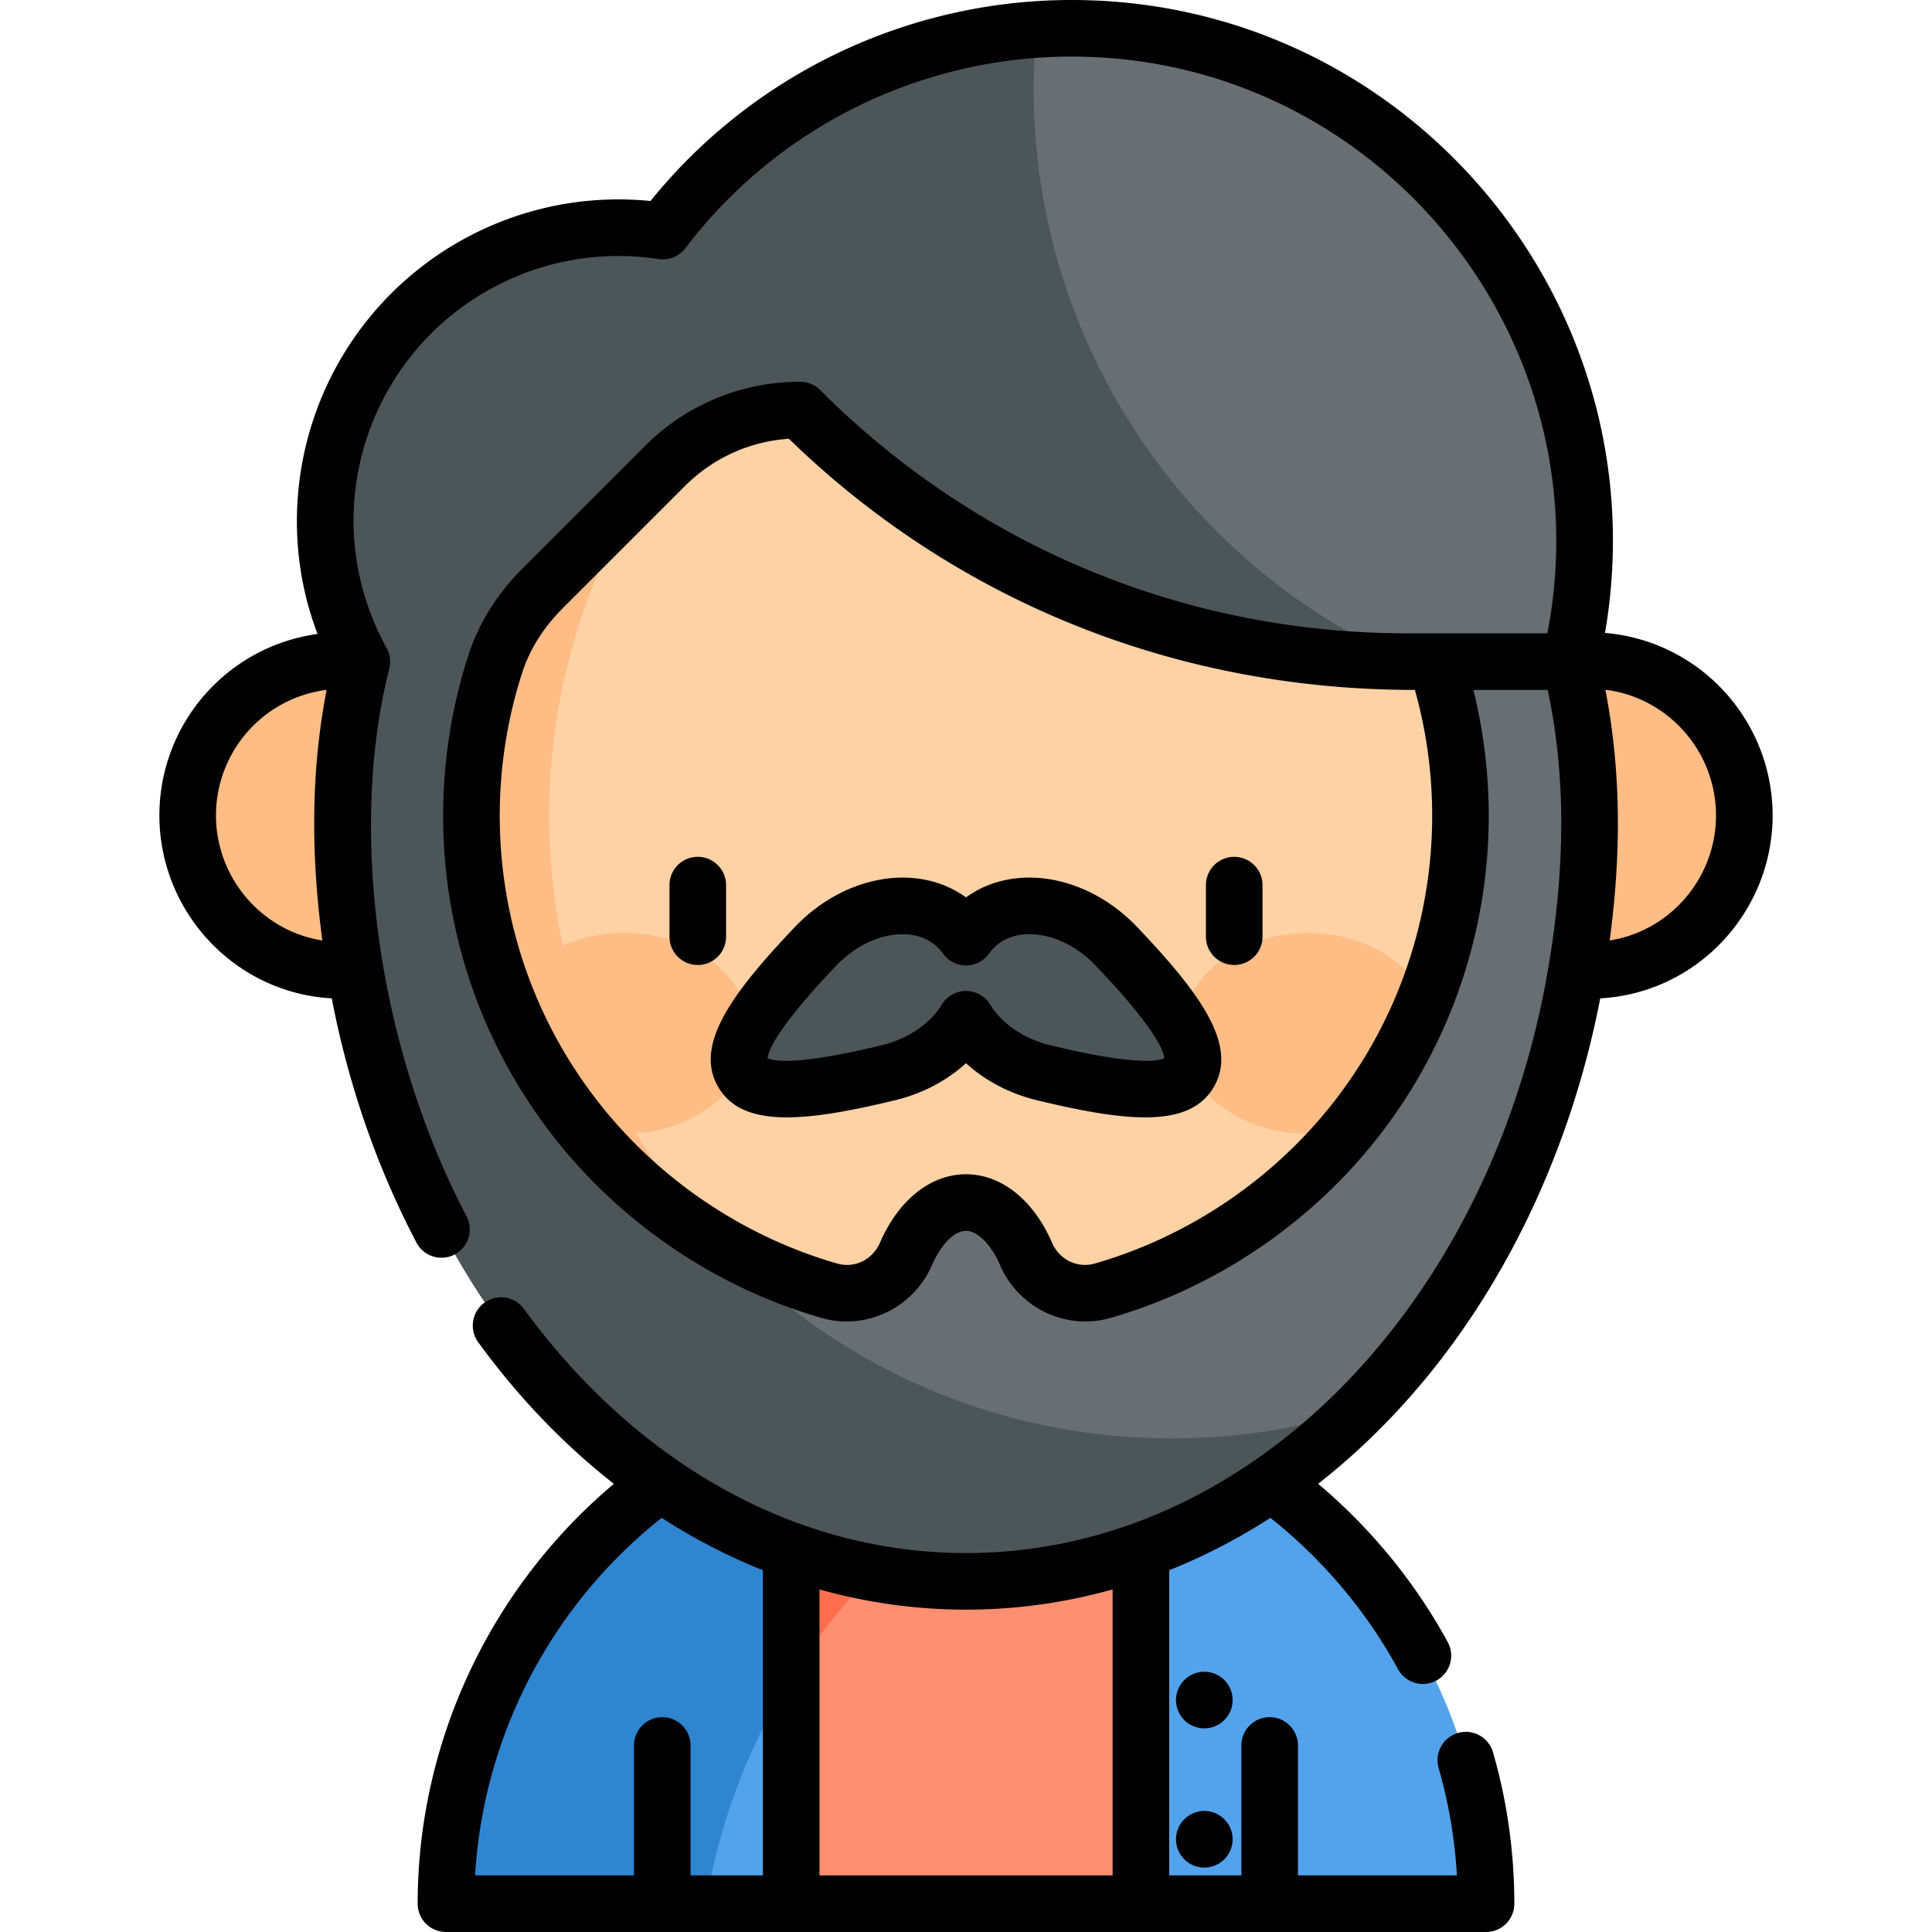 <svg xmlns="http://www.w3.org/2000/svg" version="1.1" xmlns:xlink="http://www.w3.org/1999/xlink" width="512" height="512" x="0" y="0" viewBox="0 0 512 512" style="enable-background:new 0 0 512 512" xml:space="preserve"><g><g fill="#ffbd86"><circle cx="90.808" cy="216.1" r="41.07" fill="#ffbd86" opacity="1" data-original="#ffbd86"></circle><circle cx="421.192" cy="216.1" r="41.07" fill="#ffbd86" opacity="1" data-original="#ffbd86"></circle></g><path fill="#fed2a4" d="M302.309 374.701c68.69-20.023 118.883-83.447 118.883-158.601 0-81.899-59.598-149.877-137.791-162.931a166.317 166.317 0 0 0-27.403-2.262c-91.23 0-165.191 73.959-165.191 165.193 0 75.154 50.193 138.577 118.882 158.601 14.694 4.284 30.232 6.59 46.309 6.59 9.344 0 18.506-.779 27.425-2.272a164.749 164.749 0 0 0 18.886-4.318z" opacity="1" data-original="#fed2a4"></path><path fill="#ffbd86" d="M145.568 216.1c0-81.905 59.635-149.885 137.834-162.931a166.544 166.544 0 0 0-27.403-2.262c-91.23 0-165.191 73.959-165.191 165.193 0 91.231 73.96 165.191 165.191 165.191 9.329 0 18.518-.786 27.425-2.272-78.199-13.047-137.856-81.017-137.856-162.919z" opacity="1" data-original="#ffbd86"></path><g fill="#ffbd86"><path d="M165.444 247.236c-18.454 0-33.413 11.913-33.413 26.608 0 14.696 14.959 26.609 33.413 26.609s33.413-11.913 33.413-26.609c.001-14.695-14.959-26.608-33.413-26.608zM346.555 247.236c-18.453 0-33.413 11.913-33.413 26.608 0 14.696 14.96 26.609 33.413 26.609 18.454 0 33.413-11.913 33.413-26.609.001-14.695-14.959-26.608-33.413-26.608z" fill="#ffbd86" opacity="1" data-original="#ffbd86"></path></g><path fill="#4c5659" d="M295.838 250.76c-12.369-12.952-31.146-14.582-39.838-2.409-8.692-12.173-27.469-10.543-39.838 2.409-13.115 13.753-23.344 26.607-19.355 33.513 3.986 6.909 20.229 4.472 38.7-.006 9.179-2.235 16.513-7.592 20.493-14.151 3.98 6.559 11.314 11.916 20.493 14.151 18.471 4.477 34.715 6.914 38.7.006 3.989-6.906-6.24-19.76-19.355-33.513z" opacity="1" data-original="#4c5659"></path><path fill="#53a3ec" d="M382.39 449.614c-21.542-49.404-70.578-82.927-126.39-82.928h-.001c-56.12 0-104.982 33.834-126.389 82.93-7.337 16.827-11.421 35.385-11.421 54.884H393.812c0-19.5-4.084-38.058-11.422-54.886z" opacity="1" data-original="#53a3ec"></path><path fill="#ff8f71" d="M255.999 366.686c-15.938 0-31.568 2.733-46.326 8.019V504.5h92.68V374.716a137.318 137.318 0 0 0-46.354-8.03z" opacity="1" data-original="#ff8f71"></path><path fill="#3085d1" d="M129.609 449.616c-7.337 16.827-11.421 35.385-11.421 54.884h68.906a162.035 162.035 0 0 1 22.579-59.891v-69.884c-35.727 12.798-64.841 39.978-80.064 74.891z" opacity="1" data-original="#3085d1"></path><path fill="#ff6f4d" d="M302.307 374.701a137.297 137.297 0 0 0-46.308-8.015c-15.938 0-31.568 2.733-46.326 8.019v69.903c20.839-33.313 53.478-58.616 92.634-69.907z" opacity="1" data-original="#ff6f4d"></path><path fill="#676f72" d="M416.113 175.339h.012c15.006-62.3-15.52-127.016-73.885-154.707-21.654-10.273-44.886-14.366-67.528-12.814-38.15 2.615-74.624 21.262-99.051 53.422-29.221-4.48-58.452 8.013-75.41 32.227-14.362 20.507-17.808 46.412-9.903 69.613 1.429 4.195 3.352 8.289 5.526 12.258l.018-.001a165.31 165.31 0 0 0-5.085 40.761c0 112.385 74.222 202.974 165.191 202.974 39.445 0 75.733-17.027 104.189-45.471 37.191-37.175 61.005-93.852 61.005-157.503 0-14.066-1.769-27.72-5.079-40.759zm-55.771 120.047c-16.855 22.133-40.671 38.773-68.138 46.671-8.27 2.377-16.866-1.859-20.291-9.752-3.581-8.251-9.373-13.613-15.913-13.613s-12.333 5.362-15.913 13.615c-3.423 7.889-12.013 12.13-20.278 9.755-27.332-7.855-51.186-24.398-68.151-46.675-17.469-22.94-26.702-50.357-26.702-79.286 0-13.991 2.211-27.473 6.294-40.123 2.481-7.687 6.989-14.523 12.709-20.226l.069-.069 32.151-32.152a50.722 50.722 0 0 1 35.866-14.856 227.637 227.637 0 0 0 160.973 66.665h7.51a131.052 131.052 0 0 1 6.517 40.76c0 28.929-9.234 56.346-26.703 79.286z" opacity="1" data-original="#676f72"></path><path fill="#4c5659" d="M191.082 329.929c-15.249-8.736-28.767-20.55-39.424-34.543-17.469-22.94-26.702-50.357-26.702-79.286 0-13.991 2.211-27.473 6.294-40.123 2.481-7.687 6.989-14.523 12.709-20.226l.069-.069 32.151-32.152a50.722 50.722 0 0 1 35.866-14.856 227.637 227.637 0 0 0 160.973 66.665c-65.526-28.746-105.163-96.32-98.305-167.52-38.15 2.615-74.624 21.262-99.051 53.422-29.221-4.48-58.452 8.013-75.41 32.227-14.362 20.507-17.808 46.412-9.903 69.613 1.429 4.195 3.352 8.289 5.526 12.258l.018-.001a165.31 165.31 0 0 0-5.085 40.761c0 112.385 74.222 202.974 165.191 202.974 39.443 0 75.734-17.03 104.189-45.471-15.654 4.924-32.323 7.581-49.603 7.581-47.088.001-89.428-19.629-119.503-51.254z" opacity="1" data-original="#4c5659"></path><path d="M192.417 248.229v-13.658c0-4.143-3.358-7.5-7.5-7.5s-7.5 3.357-7.5 7.5v13.658c0 4.143 3.358 7.5 7.5 7.5s7.5-3.357 7.5-7.5zM327.082 227.071a7.5 7.5 0 0 0-7.5 7.5v13.658a7.5 7.5 0 0 0 7.5 7.5c4.143 0 7.5-3.357 7.5-7.5v-13.658a7.5 7.5 0 0 0-7.5-7.5zM270.533 232.653c-5.45.388-10.412 2.176-14.533 5.168-4.122-2.992-9.083-4.78-14.533-5.168-10.771-.77-22.264 4.063-30.732 12.931-17.277 18.119-26.72 31.538-20.424 42.436 6.287 10.9 22.631 9.434 46.971 3.535 7.201-1.754 13.672-5.182 18.718-9.797 5.047 4.615 11.521 8.044 18.726 9.799 11.407 2.765 21.057 4.556 28.74 4.555 8.705 0 14.883-2.3 18.221-8.087 6.299-10.902-3.144-24.321-20.425-42.444-8.465-8.865-19.957-13.711-30.729-12.928zm7.734 44.327c-6.854-1.669-12.782-5.689-15.855-10.755a7.5 7.5 0 0 0-12.824 0c-3.074 5.065-9.001 9.086-15.848 10.753-22.4 5.43-28.637 4.277-30.31 3.47.137-1.853 2.254-7.833 18.155-24.509 5.412-5.666 12.446-8.787 18.814-8.324 2.816.2 6.75 1.247 9.496 5.095a7.5 7.5 0 0 0 12.208 0c2.747-3.848 6.68-4.895 9.496-5.095 6.374-.453 13.402 2.658 18.81 8.32 15.904 16.679 18.022 22.66 18.159 24.513-1.672.805-7.908 1.96-30.301-3.468z" fill="#000000" opacity="1" data-original="#000000"></path><path d="M425.343 167.728C440.379 80.109 372.765 0 284.016 0c-43.344 0-84.383 19.569-111.634 53.268-31.045-3.106-60.829 10.988-78.273 35.897-16.792 23.977-19.505 53.962-9.948 78.842-24.245 3.352-41.923 24.046-41.923 48.093 0 25.322 19.75 47.02 45.675 48.477 4.433 22.981 11.965 44.727 22.445 64.718a7.497 7.497 0 0 0 10.125 3.16 7.5 7.5 0 0 0 3.16-10.125c-24.161-46.087-31.136-103.205-20.481-145.144a7.498 7.498 0 0 0-.897-5.794c-13.21-24.349-10.621-52.559 4.131-73.621 15.306-21.857 41.718-33.162 68.13-29.117a7.494 7.494 0 0 0 7.109-2.877C205.94 33.776 243.824 15 284.016 15c80.569 0 141.304 73.87 126.05 152.84h-37.048c-58.813 0-114.097-22.896-155.67-64.47a7.5 7.5 0 0 0-5.303-2.196c-15.551 0-30.171 6.057-41.168 17.053l-32.213 32.214c-6.899 6.878-11.795 14.694-14.551 23.232-13.344 41.343-6.948 88.796 21.579 126.258 18.001 23.638 43.588 41.159 72.046 49.338 11.732 3.374 24.305-2.628 29.229-13.978 2.398-5.527 5.944-9.1 9.033-9.1s6.634 3.571 9.033 9.099c4.921 11.344 17.493 17.352 29.243 13.975 28.454-8.181 54.035-25.701 72.033-49.334 25.471-33.448 34.195-76.542 24.153-117.091h19.688c5.158 24.203 4.349 48.534.283 72.949-14.658 88.018-77.794 155.784-154.436 155.784-47.62 0-89.111-26.189-117.141-64.7a7.497 7.497 0 0 0-10.478-1.65 7.5 7.5 0 0 0-1.65 10.477c10.564 14.515 22.633 27.098 35.958 37.53-32.725 27.515-52 68.39-52 111.271a7.5 7.5 0 0 0 7.5 7.5h275.625c4.143 0 7.5-3.357 7.5-7.5 0-13.614-1.899-27.111-5.646-40.116a7.5 7.5 0 0 0-14.414 4.152 129.599 129.599 0 0 1 4.846 28.464h-42.126v-34.432c0-4.143-3.357-7.5-7.5-7.5s-7.5 3.357-7.5 7.5V497h-19.119v-80.867c9.225-3.687 18.208-8.336 26.812-13.881 13.79 10.921 25.429 24.689 33.83 40.104a7.5 7.5 0 0 0 13.172-7.178c-8.673-15.915-20.443-30.251-34.344-41.952 39.779-31.166 65.12-78.828 74.761-128.65 25.976-1.46 45.679-23.202 45.679-48.477 0-24.971-19.041-46.189-44.419-48.371zM85.425 249.237c-16.24-2.573-28.187-16.763-28.187-33.138 0-16.692 12.332-31.104 29.319-33.275-4.257 22.033-4.113 43.988-1.132 66.413zm268.951 41.606c-16.056 21.082-38.871 36.711-64.244 44.006-4.605 1.32-9.375-1.001-11.339-5.529-4.926-11.352-13.446-18.128-22.793-18.128s-17.868 6.777-22.794 18.129c-1.964 4.527-6.729 6.85-11.326 5.532-25.377-7.294-48.197-22.923-64.256-44.01-25.46-33.435-31.112-75.77-19.238-112.563 2.017-6.246 5.672-12.039 10.866-17.217l.078-.078 32.151-32.151c7.459-7.459 17.162-11.856 27.587-12.56 42.417 41.273 100.081 66.565 165.899 66.565 10.406 37.193 2.87 77.194-20.591 108.004zM202.173 497h-19.162v-34.432c0-4.143-3.358-7.5-7.5-7.5s-7.5 3.357-7.5 7.5V497h-42.104c2.163-36.972 20.227-71.638 49.445-94.747 8.603 5.542 17.588 10.19 26.821 13.877zm92.68 0h-77.68v-75.79c12.697 3.557 25.713 5.363 38.826 5.363 13.136 0 26.161-1.805 38.854-5.359zm131.726-247.763c2.984-22.245 3.164-44.228-1.14-66.444 16.616 2.046 29.323 16.358 29.323 33.306 0 16.372-11.943 30.565-28.183 33.138z" fill="#000000" opacity="1" data-original="#000000"></path><path d="M319.157 443.032a7.5 7.5 0 1 0 0 15 7.5 7.5 0 0 0 0-15zM319.157 479.926a7.5 7.5 0 1 0 0 15 7.5 7.5 0 0 0 0-15z" fill="#000000" opacity="1" data-original="#000000"></path></g></svg>